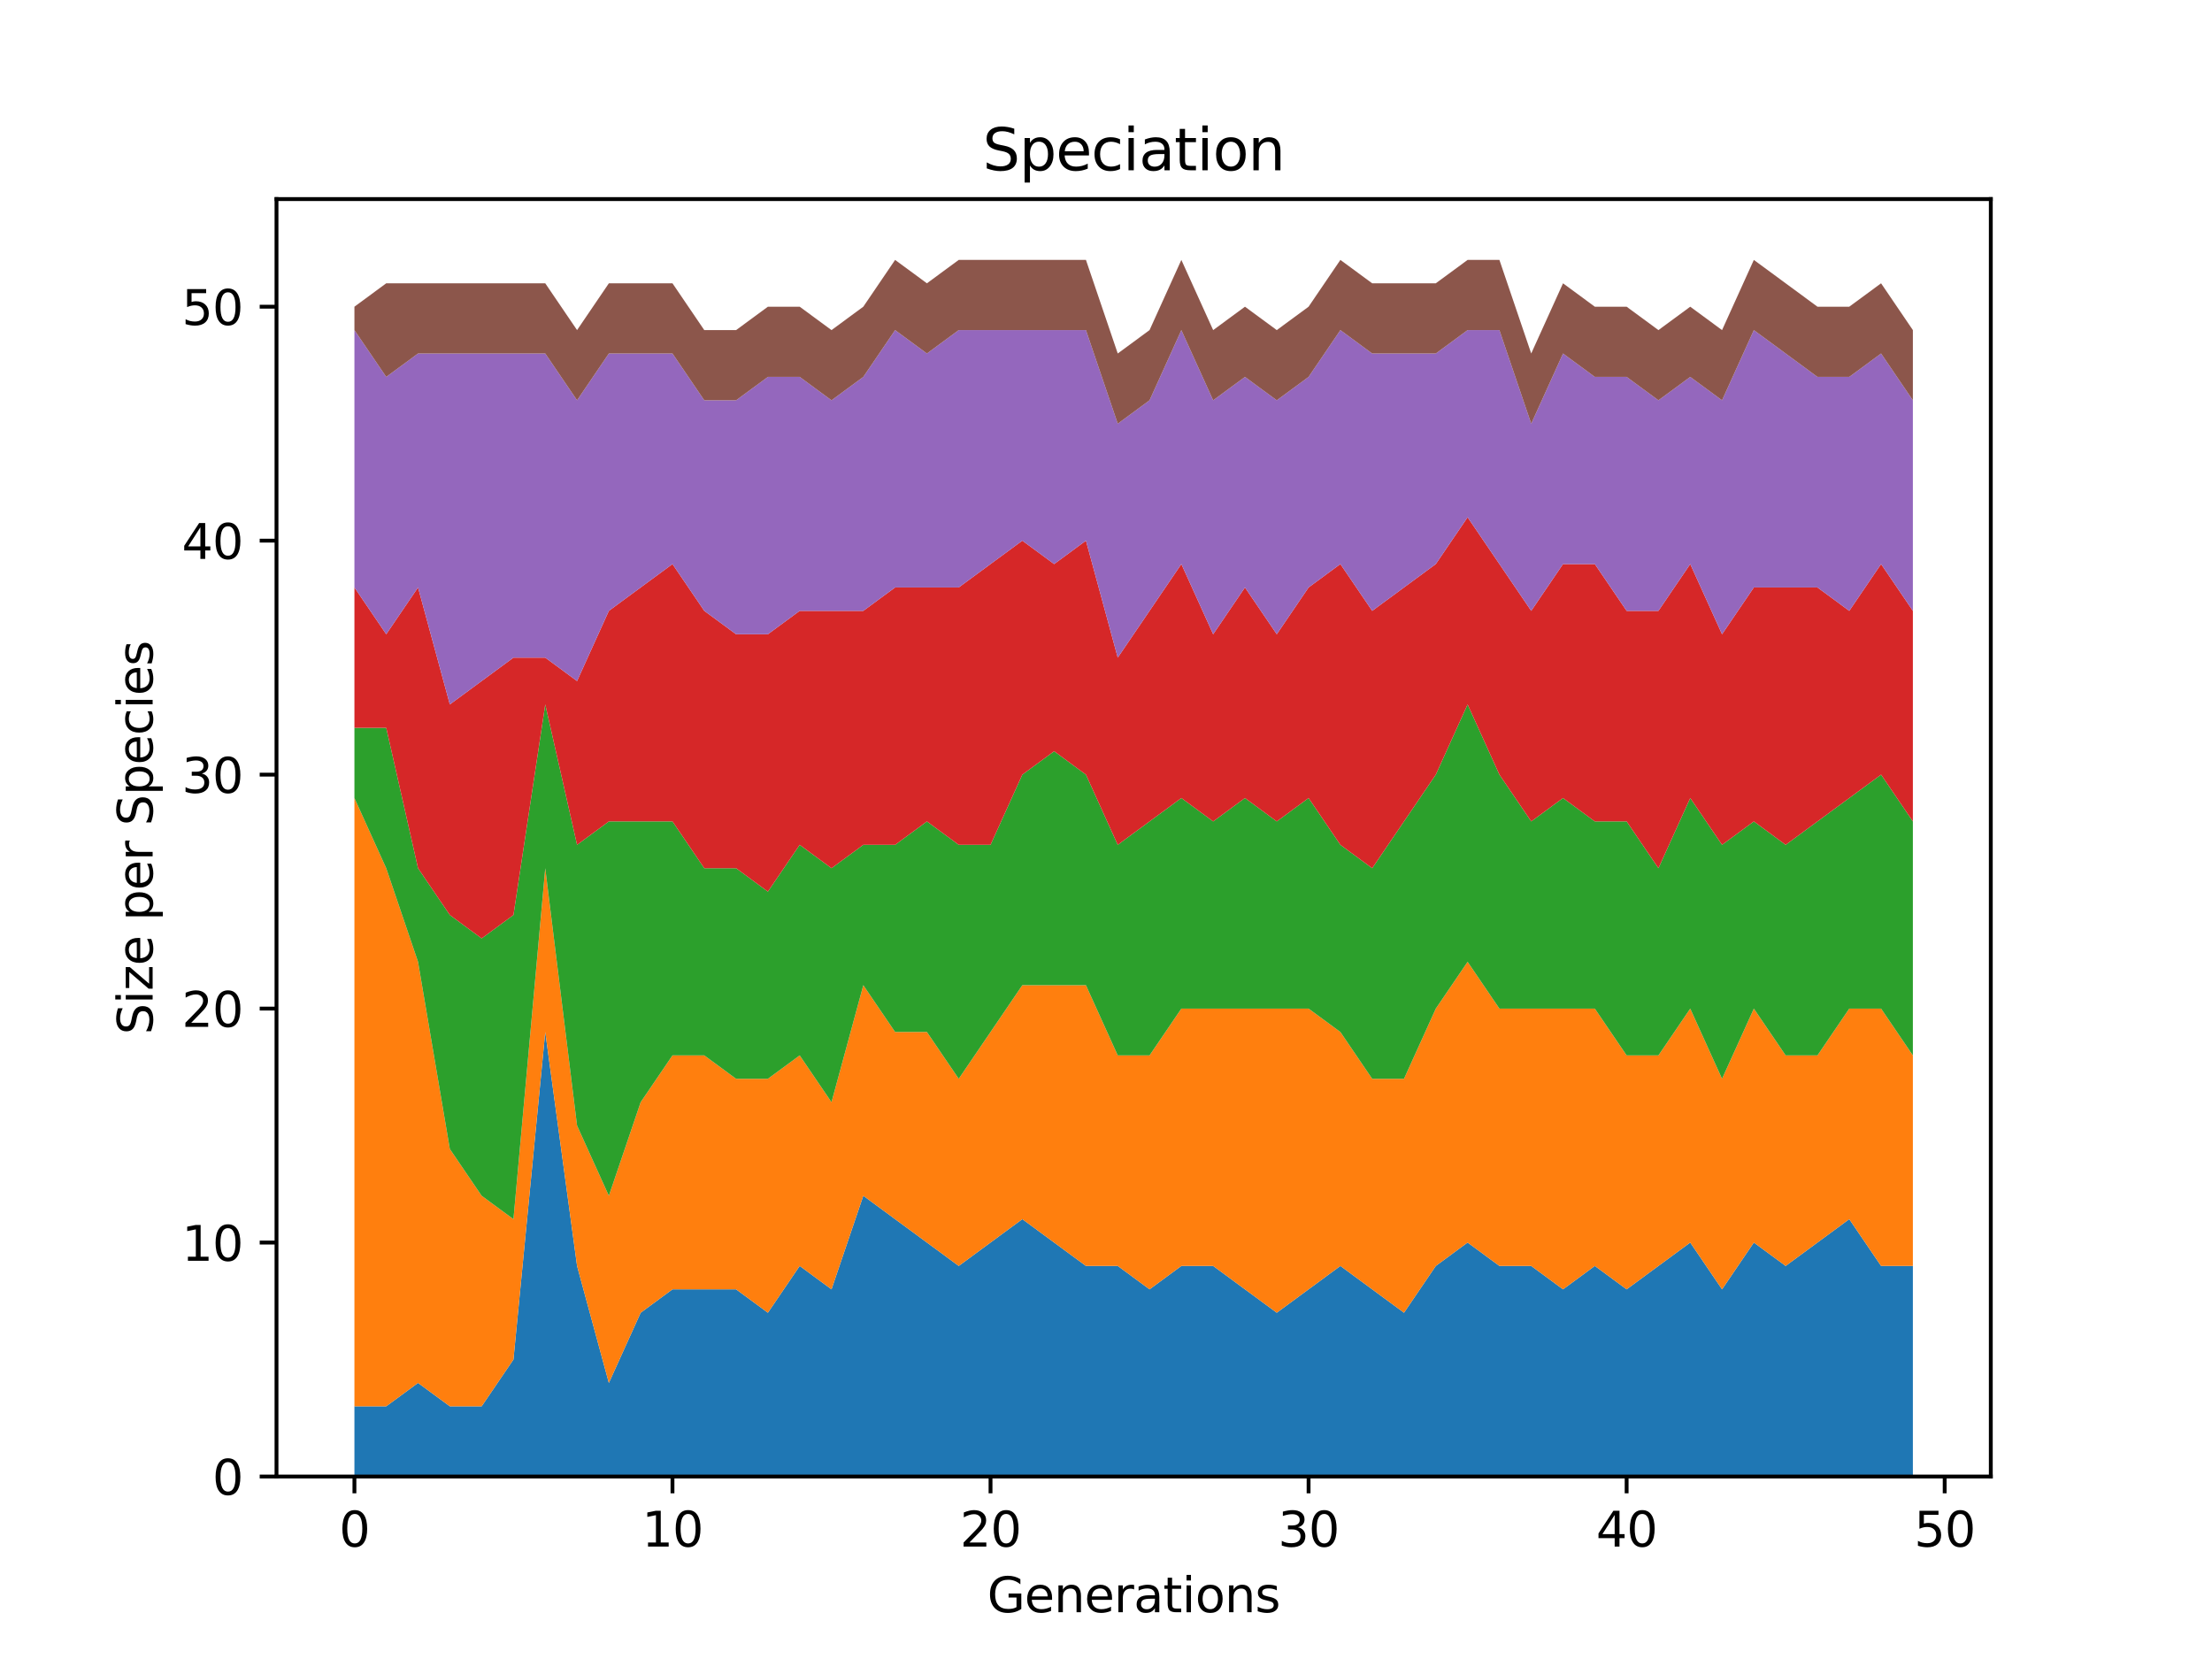 <?xml version="1.0" encoding="utf-8" standalone="no"?>
<!DOCTYPE svg PUBLIC "-//W3C//DTD SVG 1.1//EN"
  "http://www.w3.org/Graphics/SVG/1.1/DTD/svg11.dtd">
<svg height="345.6pt" version="1.1" viewBox="0 0 460.8 345.6" width="460.8pt" xmlns="http://www.w3.org/2000/svg" xmlns:xlink="http://www.w3.org/1999/xlink">
 <defs>
  <style type="text/css">*{stroke-linecap:butt;stroke-linejoin:round;}</style>
 </defs>
 <g id="figure_1">
  <g id="patch_1">
   <path d="M 0 345.6 
L 460.8 345.6 
L 460.8 0 
L 0 0 
z
" style="fill:#ffffff;"/>
  </g>
  <g id="axes_1">
   <g id="patch_2">
    <path d="M 57.6 307.584 
L 414.72 307.584 
L 414.72 41.472 
L 57.6 41.472 
z
" style="fill:#ffffff;"/>
   </g>
   <g id="PolyCollection_1">
    <path clip-path="url(#p5afcfa50cf)" d="M 73.833 292.962 
L 73.833 307.584 
L 80.458 307.584 
L 87.084 307.584 
L 93.71 307.584 
L 100.335 307.584 
L 106.961 307.584 
L 113.586 307.584 
L 120.212 307.584 
L 126.838 307.584 
L 133.463 307.584 
L 140.089 307.584 
L 146.714 307.584 
L 153.34 307.584 
L 159.966 307.584 
L 166.591 307.584 
L 173.217 307.584 
L 179.842 307.584 
L 186.468 307.584 
L 193.094 307.584 
L 199.719 307.584 
L 206.345 307.584 
L 212.97 307.584 
L 219.596 307.584 
L 226.222 307.584 
L 232.847 307.584 
L 239.473 307.584 
L 246.098 307.584 
L 252.724 307.584 
L 259.35 307.584 
L 265.975 307.584 
L 272.601 307.584 
L 279.226 307.584 
L 285.852 307.584 
L 292.478 307.584 
L 299.103 307.584 
L 305.729 307.584 
L 312.354 307.584 
L 318.98 307.584 
L 325.606 307.584 
L 332.231 307.584 
L 338.857 307.584 
L 345.482 307.584 
L 352.108 307.584 
L 358.734 307.584 
L 365.359 307.584 
L 371.985 307.584 
L 378.61 307.584 
L 385.236 307.584 
L 391.862 307.584 
L 398.487 307.584 
L 398.487 263.719 
L 398.487 263.719 
L 391.862 263.719 
L 385.236 253.972 
L 378.61 258.846 
L 371.985 263.719 
L 365.359 258.846 
L 358.734 268.593 
L 352.108 258.846 
L 345.482 263.719 
L 338.857 268.593 
L 332.231 263.719 
L 325.606 268.593 
L 318.98 263.719 
L 312.354 263.719 
L 305.729 258.846 
L 299.103 263.719 
L 292.478 273.467 
L 285.852 268.593 
L 279.226 263.719 
L 272.601 268.593 
L 265.975 273.467 
L 259.35 268.593 
L 252.724 263.719 
L 246.098 263.719 
L 239.473 268.593 
L 232.847 263.719 
L 226.222 263.719 
L 219.596 258.846 
L 212.97 253.972 
L 206.345 258.846 
L 199.719 263.719 
L 193.094 258.846 
L 186.468 253.972 
L 179.842 249.098 
L 173.217 268.593 
L 166.591 263.719 
L 159.966 273.467 
L 153.34 268.593 
L 146.714 268.593 
L 140.089 268.593 
L 133.463 273.467 
L 126.838 288.089 
L 120.212 263.719 
L 113.586 214.981 
L 106.961 283.215 
L 100.335 292.962 
L 93.71 292.962 
L 87.084 288.089 
L 80.458 292.962 
L 73.833 292.962 
z
" style="fill:#1f77b4;"/>
   </g>
   <g id="PolyCollection_2">
    <path clip-path="url(#p5afcfa50cf)" d="M 73.833 166.242 
L 73.833 292.962 
L 80.458 292.962 
L 87.084 288.089 
L 93.71 292.962 
L 100.335 292.962 
L 106.961 283.215 
L 113.586 214.981 
L 120.212 263.719 
L 126.838 288.089 
L 133.463 273.467 
L 140.089 268.593 
L 146.714 268.593 
L 153.34 268.593 
L 159.966 273.467 
L 166.591 263.719 
L 173.217 268.593 
L 179.842 249.098 
L 186.468 253.972 
L 193.094 258.846 
L 199.719 263.719 
L 206.345 258.846 
L 212.97 253.972 
L 219.596 258.846 
L 226.222 263.719 
L 232.847 263.719 
L 239.473 268.593 
L 246.098 263.719 
L 252.724 263.719 
L 259.35 268.593 
L 265.975 273.467 
L 272.601 268.593 
L 279.226 263.719 
L 285.852 268.593 
L 292.478 273.467 
L 299.103 263.719 
L 305.729 258.846 
L 312.354 263.719 
L 318.98 263.719 
L 325.606 268.593 
L 332.231 263.719 
L 338.857 268.593 
L 345.482 263.719 
L 352.108 258.846 
L 358.734 268.593 
L 365.359 258.846 
L 371.985 263.719 
L 378.61 258.846 
L 385.236 253.972 
L 391.862 263.719 
L 398.487 263.719 
L 398.487 219.855 
L 398.487 219.855 
L 391.862 210.107 
L 385.236 210.107 
L 378.61 219.855 
L 371.985 219.855 
L 365.359 210.107 
L 358.734 224.729 
L 352.108 210.107 
L 345.482 219.855 
L 338.857 219.855 
L 332.231 210.107 
L 325.606 210.107 
L 318.98 210.107 
L 312.354 210.107 
L 305.729 200.359 
L 299.103 210.107 
L 292.478 224.729 
L 285.852 224.729 
L 279.226 214.981 
L 272.601 210.107 
L 265.975 210.107 
L 259.35 210.107 
L 252.724 210.107 
L 246.098 210.107 
L 239.473 219.855 
L 232.847 219.855 
L 226.222 205.233 
L 219.596 205.233 
L 212.97 205.233 
L 206.345 214.981 
L 199.719 224.729 
L 193.094 214.981 
L 186.468 214.981 
L 179.842 205.233 
L 173.217 229.602 
L 166.591 219.855 
L 159.966 224.729 
L 153.34 224.729 
L 146.714 219.855 
L 140.089 219.855 
L 133.463 229.602 
L 126.838 249.098 
L 120.212 234.476 
L 113.586 180.864 
L 106.961 253.972 
L 100.335 249.098 
L 93.71 239.35 
L 87.084 200.359 
L 80.458 180.864 
L 73.833 166.242 
z
" style="fill:#ff7f0e;"/>
   </g>
   <g id="PolyCollection_3">
    <path clip-path="url(#p5afcfa50cf)" d="M 73.833 151.621 
L 73.833 166.242 
L 80.458 180.864 
L 87.084 200.359 
L 93.71 239.35 
L 100.335 249.098 
L 106.961 253.972 
L 113.586 180.864 
L 120.212 234.476 
L 126.838 249.098 
L 133.463 229.602 
L 140.089 219.855 
L 146.714 219.855 
L 153.34 224.729 
L 159.966 224.729 
L 166.591 219.855 
L 173.217 229.602 
L 179.842 205.233 
L 186.468 214.981 
L 193.094 214.981 
L 199.719 224.729 
L 206.345 214.981 
L 212.97 205.233 
L 219.596 205.233 
L 226.222 205.233 
L 232.847 219.855 
L 239.473 219.855 
L 246.098 210.107 
L 252.724 210.107 
L 259.35 210.107 
L 265.975 210.107 
L 272.601 210.107 
L 279.226 214.981 
L 285.852 224.729 
L 292.478 224.729 
L 299.103 210.107 
L 305.729 200.359 
L 312.354 210.107 
L 318.98 210.107 
L 325.606 210.107 
L 332.231 210.107 
L 338.857 219.855 
L 345.482 219.855 
L 352.108 210.107 
L 358.734 224.729 
L 365.359 210.107 
L 371.985 219.855 
L 378.61 219.855 
L 385.236 210.107 
L 391.862 210.107 
L 398.487 219.855 
L 398.487 171.116 
L 398.487 171.116 
L 391.862 161.369 
L 385.236 166.242 
L 378.61 171.116 
L 371.985 175.99 
L 365.359 171.116 
L 358.734 175.99 
L 352.108 166.242 
L 345.482 180.864 
L 338.857 171.116 
L 332.231 171.116 
L 325.606 166.242 
L 318.98 171.116 
L 312.354 161.369 
L 305.729 146.747 
L 299.103 161.369 
L 292.478 171.116 
L 285.852 180.864 
L 279.226 175.99 
L 272.601 166.242 
L 265.975 171.116 
L 259.35 166.242 
L 252.724 171.116 
L 246.098 166.242 
L 239.473 171.116 
L 232.847 175.99 
L 226.222 161.369 
L 219.596 156.495 
L 212.97 161.369 
L 206.345 175.99 
L 199.719 175.99 
L 193.094 171.116 
L 186.468 175.99 
L 179.842 175.99 
L 173.217 180.864 
L 166.591 175.99 
L 159.966 185.738 
L 153.34 180.864 
L 146.714 180.864 
L 140.089 171.116 
L 133.463 171.116 
L 126.838 171.116 
L 120.212 175.99 
L 113.586 146.747 
L 106.961 190.612 
L 100.335 195.486 
L 93.71 190.612 
L 87.084 180.864 
L 80.458 151.621 
L 73.833 151.621 
z
" style="fill:#2ca02c;"/>
   </g>
   <g id="PolyCollection_4">
    <path clip-path="url(#p5afcfa50cf)" d="M 73.833 122.378 
L 73.833 151.621 
L 80.458 151.621 
L 87.084 180.864 
L 93.71 190.612 
L 100.335 195.486 
L 106.961 190.612 
L 113.586 146.747 
L 120.212 175.99 
L 126.838 171.116 
L 133.463 171.116 
L 140.089 171.116 
L 146.714 180.864 
L 153.34 180.864 
L 159.966 185.738 
L 166.591 175.99 
L 173.217 180.864 
L 179.842 175.99 
L 186.468 175.99 
L 193.094 171.116 
L 199.719 175.99 
L 206.345 175.99 
L 212.97 161.369 
L 219.596 156.495 
L 226.222 161.369 
L 232.847 175.99 
L 239.473 171.116 
L 246.098 166.242 
L 252.724 171.116 
L 259.35 166.242 
L 265.975 171.116 
L 272.601 166.242 
L 279.226 175.99 
L 285.852 180.864 
L 292.478 171.116 
L 299.103 161.369 
L 305.729 146.747 
L 312.354 161.369 
L 318.98 171.116 
L 325.606 166.242 
L 332.231 171.116 
L 338.857 171.116 
L 345.482 180.864 
L 352.108 166.242 
L 358.734 175.99 
L 365.359 171.116 
L 371.985 175.99 
L 378.61 171.116 
L 385.236 166.242 
L 391.862 161.369 
L 398.487 171.116 
L 398.487 127.252 
L 398.487 127.252 
L 391.862 117.504 
L 385.236 127.252 
L 378.61 122.378 
L 371.985 122.378 
L 365.359 122.378 
L 358.734 132.126 
L 352.108 117.504 
L 345.482 127.252 
L 338.857 127.252 
L 332.231 117.504 
L 325.606 117.504 
L 318.98 127.252 
L 312.354 117.504 
L 305.729 107.756 
L 299.103 117.504 
L 292.478 122.378 
L 285.852 127.252 
L 279.226 117.504 
L 272.601 122.378 
L 265.975 132.126 
L 259.35 122.378 
L 252.724 132.126 
L 246.098 117.504 
L 239.473 127.252 
L 232.847 136.999 
L 226.222 112.63 
L 219.596 117.504 
L 212.97 112.63 
L 206.345 117.504 
L 199.719 122.378 
L 193.094 122.378 
L 186.468 122.378 
L 179.842 127.252 
L 173.217 127.252 
L 166.591 127.252 
L 159.966 132.126 
L 153.34 132.126 
L 146.714 127.252 
L 140.089 117.504 
L 133.463 122.378 
L 126.838 127.252 
L 120.212 141.873 
L 113.586 136.999 
L 106.961 136.999 
L 100.335 141.873 
L 93.71 146.747 
L 87.084 122.378 
L 80.458 132.126 
L 73.833 122.378 
z
" style="fill:#d62728;"/>
   </g>
   <g id="PolyCollection_5">
    <path clip-path="url(#p5afcfa50cf)" d="M 73.833 68.766 
L 73.833 122.378 
L 80.458 132.126 
L 87.084 122.378 
L 93.71 146.747 
L 100.335 141.873 
L 106.961 136.999 
L 113.586 136.999 
L 120.212 141.873 
L 126.838 127.252 
L 133.463 122.378 
L 140.089 117.504 
L 146.714 127.252 
L 153.34 132.126 
L 159.966 132.126 
L 166.591 127.252 
L 173.217 127.252 
L 179.842 127.252 
L 186.468 122.378 
L 193.094 122.378 
L 199.719 122.378 
L 206.345 117.504 
L 212.97 112.63 
L 219.596 117.504 
L 226.222 112.63 
L 232.847 136.999 
L 239.473 127.252 
L 246.098 117.504 
L 252.724 132.126 
L 259.35 122.378 
L 265.975 132.126 
L 272.601 122.378 
L 279.226 117.504 
L 285.852 127.252 
L 292.478 122.378 
L 299.103 117.504 
L 305.729 107.756 
L 312.354 117.504 
L 318.98 127.252 
L 325.606 117.504 
L 332.231 117.504 
L 338.857 127.252 
L 345.482 127.252 
L 352.108 117.504 
L 358.734 132.126 
L 365.359 122.378 
L 371.985 122.378 
L 378.61 122.378 
L 385.236 127.252 
L 391.862 117.504 
L 398.487 127.252 
L 398.487 83.387 
L 398.487 83.387 
L 391.862 73.639 
L 385.236 78.513 
L 378.61 78.513 
L 371.985 73.639 
L 365.359 68.766 
L 358.734 83.387 
L 352.108 78.513 
L 345.482 83.387 
L 338.857 78.513 
L 332.231 78.513 
L 325.606 73.639 
L 318.98 88.261 
L 312.354 68.766 
L 305.729 68.766 
L 299.103 73.639 
L 292.478 73.639 
L 285.852 73.639 
L 279.226 68.766 
L 272.601 78.513 
L 265.975 83.387 
L 259.35 78.513 
L 252.724 83.387 
L 246.098 68.766 
L 239.473 83.387 
L 232.847 88.261 
L 226.222 68.766 
L 219.596 68.766 
L 212.97 68.766 
L 206.345 68.766 
L 199.719 68.766 
L 193.094 73.639 
L 186.468 68.766 
L 179.842 78.513 
L 173.217 83.387 
L 166.591 78.513 
L 159.966 78.513 
L 153.34 83.387 
L 146.714 83.387 
L 140.089 73.639 
L 133.463 73.639 
L 126.838 73.639 
L 120.212 83.387 
L 113.586 73.639 
L 106.961 73.639 
L 100.335 73.639 
L 93.71 73.639 
L 87.084 73.639 
L 80.458 78.513 
L 73.833 68.766 
z
" style="fill:#9467bd;"/>
   </g>
   <g id="PolyCollection_6">
    <path clip-path="url(#p5afcfa50cf)" d="M 73.833 63.892 
L 73.833 68.766 
L 80.458 78.513 
L 87.084 73.639 
L 93.71 73.639 
L 100.335 73.639 
L 106.961 73.639 
L 113.586 73.639 
L 120.212 83.387 
L 126.838 73.639 
L 133.463 73.639 
L 140.089 73.639 
L 146.714 83.387 
L 153.34 83.387 
L 159.966 78.513 
L 166.591 78.513 
L 173.217 83.387 
L 179.842 78.513 
L 186.468 68.766 
L 193.094 73.639 
L 199.719 68.766 
L 206.345 68.766 
L 212.97 68.766 
L 219.596 68.766 
L 226.222 68.766 
L 232.847 88.261 
L 239.473 83.387 
L 246.098 68.766 
L 252.724 83.387 
L 259.35 78.513 
L 265.975 83.387 
L 272.601 78.513 
L 279.226 68.766 
L 285.852 73.639 
L 292.478 73.639 
L 299.103 73.639 
L 305.729 68.766 
L 312.354 68.766 
L 318.98 88.261 
L 325.606 73.639 
L 332.231 78.513 
L 338.857 78.513 
L 345.482 83.387 
L 352.108 78.513 
L 358.734 83.387 
L 365.359 68.766 
L 371.985 73.639 
L 378.61 78.513 
L 385.236 78.513 
L 391.862 73.639 
L 398.487 83.387 
L 398.487 68.766 
L 398.487 68.766 
L 391.862 59.018 
L 385.236 63.892 
L 378.61 63.892 
L 371.985 59.018 
L 365.359 54.144 
L 358.734 68.766 
L 352.108 63.892 
L 345.482 68.766 
L 338.857 63.892 
L 332.231 63.892 
L 325.606 59.018 
L 318.98 73.639 
L 312.354 54.144 
L 305.729 54.144 
L 299.103 59.018 
L 292.478 59.018 
L 285.852 59.018 
L 279.226 54.144 
L 272.601 63.892 
L 265.975 68.766 
L 259.35 63.892 
L 252.724 68.766 
L 246.098 54.144 
L 239.473 68.766 
L 232.847 73.639 
L 226.222 54.144 
L 219.596 54.144 
L 212.97 54.144 
L 206.345 54.144 
L 199.719 54.144 
L 193.094 59.018 
L 186.468 54.144 
L 179.842 63.892 
L 173.217 68.766 
L 166.591 63.892 
L 159.966 63.892 
L 153.34 68.766 
L 146.714 68.766 
L 140.089 59.018 
L 133.463 59.018 
L 126.838 59.018 
L 120.212 68.766 
L 113.586 59.018 
L 106.961 59.018 
L 100.335 59.018 
L 93.71 59.018 
L 87.084 59.018 
L 80.458 59.018 
L 73.833 63.892 
z
" style="fill:#8c564b;"/>
   </g>
   <g id="matplotlib.axis_1">
    <g id="xtick_1">
     <g id="line2d_1">
      <defs>
       <path d="M 0 0 
L 0 3.5 
" id="mee389974b3" style="stroke:#000000;stroke-width:0.8;"/>
      </defs>
      <g>
       <use style="stroke:#000000;stroke-width:0.8;" x="73.833" xlink:href="#mee389974b3" y="307.584"/>
      </g>
     </g>
     <g id="text_1">
      <!-- 0 -->
      <g transform="translate(70.651 322.182)scale(0.1 -0.1)">
       <defs>
        <path d="M 2034 4250 
Q 1547 4250 1301 3770 
Q 1056 3291 1056 2328 
Q 1056 1369 1301 889 
Q 1547 409 2034 409 
Q 2525 409 2770 889 
Q 3016 1369 3016 2328 
Q 3016 3291 2770 3770 
Q 2525 4250 2034 4250 
z
M 2034 4750 
Q 2819 4750 3233 4129 
Q 3647 3509 3647 2328 
Q 3647 1150 3233 529 
Q 2819 -91 2034 -91 
Q 1250 -91 836 529 
Q 422 1150 422 2328 
Q 422 3509 836 4129 
Q 1250 4750 2034 4750 
z
" id="DejaVuSans-30" transform="scale(0.016)"/>
       </defs>
       <use xlink:href="#DejaVuSans-30"/>
      </g>
     </g>
    </g>
    <g id="xtick_2">
     <g id="line2d_2">
      <g>
       <use style="stroke:#000000;stroke-width:0.8;" x="140.089" xlink:href="#mee389974b3" y="307.584"/>
      </g>
     </g>
     <g id="text_2">
      <!-- 10 -->
      <g transform="translate(133.726 322.182)scale(0.1 -0.1)">
       <defs>
        <path d="M 794 531 
L 1825 531 
L 1825 4091 
L 703 3866 
L 703 4441 
L 1819 4666 
L 2450 4666 
L 2450 531 
L 3481 531 
L 3481 0 
L 794 0 
L 794 531 
z
" id="DejaVuSans-31" transform="scale(0.016)"/>
       </defs>
       <use xlink:href="#DejaVuSans-31"/>
       <use x="63.623" xlink:href="#DejaVuSans-30"/>
      </g>
     </g>
    </g>
    <g id="xtick_3">
     <g id="line2d_3">
      <g>
       <use style="stroke:#000000;stroke-width:0.8;" x="206.345" xlink:href="#mee389974b3" y="307.584"/>
      </g>
     </g>
     <g id="text_3">
      <!-- 20 -->
      <g transform="translate(199.982 322.182)scale(0.1 -0.1)">
       <defs>
        <path d="M 1228 531 
L 3431 531 
L 3431 0 
L 469 0 
L 469 531 
Q 828 903 1448 1529 
Q 2069 2156 2228 2338 
Q 2531 2678 2651 2914 
Q 2772 3150 2772 3378 
Q 2772 3750 2511 3984 
Q 2250 4219 1831 4219 
Q 1534 4219 1204 4116 
Q 875 4013 500 3803 
L 500 4441 
Q 881 4594 1212 4672 
Q 1544 4750 1819 4750 
Q 2544 4750 2975 4387 
Q 3406 4025 3406 3419 
Q 3406 3131 3298 2873 
Q 3191 2616 2906 2266 
Q 2828 2175 2409 1742 
Q 1991 1309 1228 531 
z
" id="DejaVuSans-32" transform="scale(0.016)"/>
       </defs>
       <use xlink:href="#DejaVuSans-32"/>
       <use x="63.623" xlink:href="#DejaVuSans-30"/>
      </g>
     </g>
    </g>
    <g id="xtick_4">
     <g id="line2d_4">
      <g>
       <use style="stroke:#000000;stroke-width:0.8;" x="272.601" xlink:href="#mee389974b3" y="307.584"/>
      </g>
     </g>
     <g id="text_4">
      <!-- 30 -->
      <g transform="translate(266.238 322.182)scale(0.1 -0.1)">
       <defs>
        <path d="M 2597 2516 
Q 3050 2419 3304 2112 
Q 3559 1806 3559 1356 
Q 3559 666 3084 287 
Q 2609 -91 1734 -91 
Q 1441 -91 1130 -33 
Q 819 25 488 141 
L 488 750 
Q 750 597 1062 519 
Q 1375 441 1716 441 
Q 2309 441 2620 675 
Q 2931 909 2931 1356 
Q 2931 1769 2642 2001 
Q 2353 2234 1838 2234 
L 1294 2234 
L 1294 2753 
L 1863 2753 
Q 2328 2753 2575 2939 
Q 2822 3125 2822 3475 
Q 2822 3834 2567 4026 
Q 2313 4219 1838 4219 
Q 1578 4219 1281 4162 
Q 984 4106 628 3988 
L 628 4550 
Q 988 4650 1302 4700 
Q 1616 4750 1894 4750 
Q 2613 4750 3031 4423 
Q 3450 4097 3450 3541 
Q 3450 3153 3228 2886 
Q 3006 2619 2597 2516 
z
" id="DejaVuSans-33" transform="scale(0.016)"/>
       </defs>
       <use xlink:href="#DejaVuSans-33"/>
       <use x="63.623" xlink:href="#DejaVuSans-30"/>
      </g>
     </g>
    </g>
    <g id="xtick_5">
     <g id="line2d_5">
      <g>
       <use style="stroke:#000000;stroke-width:0.8;" x="338.857" xlink:href="#mee389974b3" y="307.584"/>
      </g>
     </g>
     <g id="text_5">
      <!-- 40 -->
      <g transform="translate(332.494 322.182)scale(0.1 -0.1)">
       <defs>
        <path d="M 2419 4116 
L 825 1625 
L 2419 1625 
L 2419 4116 
z
M 2253 4666 
L 3047 4666 
L 3047 1625 
L 3713 1625 
L 3713 1100 
L 3047 1100 
L 3047 0 
L 2419 0 
L 2419 1100 
L 313 1100 
L 313 1709 
L 2253 4666 
z
" id="DejaVuSans-34" transform="scale(0.016)"/>
       </defs>
       <use xlink:href="#DejaVuSans-34"/>
       <use x="63.623" xlink:href="#DejaVuSans-30"/>
      </g>
     </g>
    </g>
    <g id="xtick_6">
     <g id="line2d_6">
      <g>
       <use style="stroke:#000000;stroke-width:0.8;" x="405.113" xlink:href="#mee389974b3" y="307.584"/>
      </g>
     </g>
     <g id="text_6">
      <!-- 50 -->
      <g transform="translate(398.75 322.182)scale(0.1 -0.1)">
       <defs>
        <path d="M 691 4666 
L 3169 4666 
L 3169 4134 
L 1269 4134 
L 1269 2991 
Q 1406 3038 1543 3061 
Q 1681 3084 1819 3084 
Q 2600 3084 3056 2656 
Q 3513 2228 3513 1497 
Q 3513 744 3044 326 
Q 2575 -91 1722 -91 
Q 1428 -91 1123 -41 
Q 819 9 494 109 
L 494 744 
Q 775 591 1075 516 
Q 1375 441 1709 441 
Q 2250 441 2565 725 
Q 2881 1009 2881 1497 
Q 2881 1984 2565 2268 
Q 2250 2553 1709 2553 
Q 1456 2553 1204 2497 
Q 953 2441 691 2322 
L 691 4666 
z
" id="DejaVuSans-35" transform="scale(0.016)"/>
       </defs>
       <use xlink:href="#DejaVuSans-35"/>
       <use x="63.623" xlink:href="#DejaVuSans-30"/>
      </g>
     </g>
    </g>
    <g id="text_7">
     <!-- Generations -->
     <g transform="translate(205.662 335.861)scale(0.1 -0.1)">
      <defs>
       <path d="M 3809 666 
L 3809 1919 
L 2778 1919 
L 2778 2438 
L 4434 2438 
L 4434 434 
Q 4069 175 3628 42 
Q 3188 -91 2688 -91 
Q 1594 -91 976 548 
Q 359 1188 359 2328 
Q 359 3472 976 4111 
Q 1594 4750 2688 4750 
Q 3144 4750 3555 4637 
Q 3966 4525 4313 4306 
L 4313 3634 
Q 3963 3931 3569 4081 
Q 3175 4231 2741 4231 
Q 1884 4231 1454 3753 
Q 1025 3275 1025 2328 
Q 1025 1384 1454 906 
Q 1884 428 2741 428 
Q 3075 428 3337 486 
Q 3600 544 3809 666 
z
" id="DejaVuSans-47" transform="scale(0.016)"/>
       <path d="M 3597 1894 
L 3597 1613 
L 953 1613 
Q 991 1019 1311 708 
Q 1631 397 2203 397 
Q 2534 397 2845 478 
Q 3156 559 3463 722 
L 3463 178 
Q 3153 47 2828 -22 
Q 2503 -91 2169 -91 
Q 1331 -91 842 396 
Q 353 884 353 1716 
Q 353 2575 817 3079 
Q 1281 3584 2069 3584 
Q 2775 3584 3186 3129 
Q 3597 2675 3597 1894 
z
M 3022 2063 
Q 3016 2534 2758 2815 
Q 2500 3097 2075 3097 
Q 1594 3097 1305 2825 
Q 1016 2553 972 2059 
L 3022 2063 
z
" id="DejaVuSans-65" transform="scale(0.016)"/>
       <path d="M 3513 2113 
L 3513 0 
L 2938 0 
L 2938 2094 
Q 2938 2591 2744 2837 
Q 2550 3084 2163 3084 
Q 1697 3084 1428 2787 
Q 1159 2491 1159 1978 
L 1159 0 
L 581 0 
L 581 3500 
L 1159 3500 
L 1159 2956 
Q 1366 3272 1645 3428 
Q 1925 3584 2291 3584 
Q 2894 3584 3203 3211 
Q 3513 2838 3513 2113 
z
" id="DejaVuSans-6e" transform="scale(0.016)"/>
       <path d="M 2631 2963 
Q 2534 3019 2420 3045 
Q 2306 3072 2169 3072 
Q 1681 3072 1420 2755 
Q 1159 2438 1159 1844 
L 1159 0 
L 581 0 
L 581 3500 
L 1159 3500 
L 1159 2956 
Q 1341 3275 1631 3429 
Q 1922 3584 2338 3584 
Q 2397 3584 2469 3576 
Q 2541 3569 2628 3553 
L 2631 2963 
z
" id="DejaVuSans-72" transform="scale(0.016)"/>
       <path d="M 2194 1759 
Q 1497 1759 1228 1600 
Q 959 1441 959 1056 
Q 959 750 1161 570 
Q 1363 391 1709 391 
Q 2188 391 2477 730 
Q 2766 1069 2766 1631 
L 2766 1759 
L 2194 1759 
z
M 3341 1997 
L 3341 0 
L 2766 0 
L 2766 531 
Q 2569 213 2275 61 
Q 1981 -91 1556 -91 
Q 1019 -91 701 211 
Q 384 513 384 1019 
Q 384 1609 779 1909 
Q 1175 2209 1959 2209 
L 2766 2209 
L 2766 2266 
Q 2766 2663 2505 2880 
Q 2244 3097 1772 3097 
Q 1472 3097 1187 3025 
Q 903 2953 641 2809 
L 641 3341 
Q 956 3463 1253 3523 
Q 1550 3584 1831 3584 
Q 2591 3584 2966 3190 
Q 3341 2797 3341 1997 
z
" id="DejaVuSans-61" transform="scale(0.016)"/>
       <path d="M 1172 4494 
L 1172 3500 
L 2356 3500 
L 2356 3053 
L 1172 3053 
L 1172 1153 
Q 1172 725 1289 603 
Q 1406 481 1766 481 
L 2356 481 
L 2356 0 
L 1766 0 
Q 1100 0 847 248 
Q 594 497 594 1153 
L 594 3053 
L 172 3053 
L 172 3500 
L 594 3500 
L 594 4494 
L 1172 4494 
z
" id="DejaVuSans-74" transform="scale(0.016)"/>
       <path d="M 603 3500 
L 1178 3500 
L 1178 0 
L 603 0 
L 603 3500 
z
M 603 4863 
L 1178 4863 
L 1178 4134 
L 603 4134 
L 603 4863 
z
" id="DejaVuSans-69" transform="scale(0.016)"/>
       <path d="M 1959 3097 
Q 1497 3097 1228 2736 
Q 959 2375 959 1747 
Q 959 1119 1226 758 
Q 1494 397 1959 397 
Q 2419 397 2687 759 
Q 2956 1122 2956 1747 
Q 2956 2369 2687 2733 
Q 2419 3097 1959 3097 
z
M 1959 3584 
Q 2709 3584 3137 3096 
Q 3566 2609 3566 1747 
Q 3566 888 3137 398 
Q 2709 -91 1959 -91 
Q 1206 -91 779 398 
Q 353 888 353 1747 
Q 353 2609 779 3096 
Q 1206 3584 1959 3584 
z
" id="DejaVuSans-6f" transform="scale(0.016)"/>
       <path d="M 2834 3397 
L 2834 2853 
Q 2591 2978 2328 3040 
Q 2066 3103 1784 3103 
Q 1356 3103 1142 2972 
Q 928 2841 928 2578 
Q 928 2378 1081 2264 
Q 1234 2150 1697 2047 
L 1894 2003 
Q 2506 1872 2764 1633 
Q 3022 1394 3022 966 
Q 3022 478 2636 193 
Q 2250 -91 1575 -91 
Q 1294 -91 989 -36 
Q 684 19 347 128 
L 347 722 
Q 666 556 975 473 
Q 1284 391 1588 391 
Q 1994 391 2212 530 
Q 2431 669 2431 922 
Q 2431 1156 2273 1281 
Q 2116 1406 1581 1522 
L 1381 1569 
Q 847 1681 609 1914 
Q 372 2147 372 2553 
Q 372 3047 722 3315 
Q 1072 3584 1716 3584 
Q 2034 3584 2315 3537 
Q 2597 3491 2834 3397 
z
" id="DejaVuSans-73" transform="scale(0.016)"/>
      </defs>
      <use xlink:href="#DejaVuSans-47"/>
      <use x="77.49" xlink:href="#DejaVuSans-65"/>
      <use x="139.014" xlink:href="#DejaVuSans-6e"/>
      <use x="202.393" xlink:href="#DejaVuSans-65"/>
      <use x="263.916" xlink:href="#DejaVuSans-72"/>
      <use x="305.029" xlink:href="#DejaVuSans-61"/>
      <use x="366.309" xlink:href="#DejaVuSans-74"/>
      <use x="405.518" xlink:href="#DejaVuSans-69"/>
      <use x="433.301" xlink:href="#DejaVuSans-6f"/>
      <use x="494.482" xlink:href="#DejaVuSans-6e"/>
      <use x="557.861" xlink:href="#DejaVuSans-73"/>
     </g>
    </g>
   </g>
   <g id="matplotlib.axis_2">
    <g id="ytick_1">
     <g id="line2d_7">
      <defs>
       <path d="M 0 0 
L -3.5 0 
" id="mf5483be00e" style="stroke:#000000;stroke-width:0.8;"/>
      </defs>
      <g>
       <use style="stroke:#000000;stroke-width:0.8;" x="57.6" xlink:href="#mf5483be00e" y="307.584"/>
      </g>
     </g>
     <g id="text_8">
      <!-- 0 -->
      <g transform="translate(44.237 311.383)scale(0.1 -0.1)">
       <use xlink:href="#DejaVuSans-30"/>
      </g>
     </g>
    </g>
    <g id="ytick_2">
     <g id="line2d_8">
      <g>
       <use style="stroke:#000000;stroke-width:0.8;" x="57.6" xlink:href="#mf5483be00e" y="258.846"/>
      </g>
     </g>
     <g id="text_9">
      <!-- 10 -->
      <g transform="translate(37.875 262.645)scale(0.1 -0.1)">
       <use xlink:href="#DejaVuSans-31"/>
       <use x="63.623" xlink:href="#DejaVuSans-30"/>
      </g>
     </g>
    </g>
    <g id="ytick_3">
     <g id="line2d_9">
      <g>
       <use style="stroke:#000000;stroke-width:0.8;" x="57.6" xlink:href="#mf5483be00e" y="210.107"/>
      </g>
     </g>
     <g id="text_10">
      <!-- 20 -->
      <g transform="translate(37.875 213.906)scale(0.1 -0.1)">
       <use xlink:href="#DejaVuSans-32"/>
       <use x="63.623" xlink:href="#DejaVuSans-30"/>
      </g>
     </g>
    </g>
    <g id="ytick_4">
     <g id="line2d_10">
      <g>
       <use style="stroke:#000000;stroke-width:0.8;" x="57.6" xlink:href="#mf5483be00e" y="161.369"/>
      </g>
     </g>
     <g id="text_11">
      <!-- 30 -->
      <g transform="translate(37.875 165.168)scale(0.1 -0.1)">
       <use xlink:href="#DejaVuSans-33"/>
       <use x="63.623" xlink:href="#DejaVuSans-30"/>
      </g>
     </g>
    </g>
    <g id="ytick_5">
     <g id="line2d_11">
      <g>
       <use style="stroke:#000000;stroke-width:0.8;" x="57.6" xlink:href="#mf5483be00e" y="112.63"/>
      </g>
     </g>
     <g id="text_12">
      <!-- 40 -->
      <g transform="translate(37.875 116.429)scale(0.1 -0.1)">
       <use xlink:href="#DejaVuSans-34"/>
       <use x="63.623" xlink:href="#DejaVuSans-30"/>
      </g>
     </g>
    </g>
    <g id="ytick_6">
     <g id="line2d_12">
      <g>
       <use style="stroke:#000000;stroke-width:0.8;" x="57.6" xlink:href="#mf5483be00e" y="63.892"/>
      </g>
     </g>
     <g id="text_13">
      <!-- 50 -->
      <g transform="translate(37.875 67.691)scale(0.1 -0.1)">
       <use xlink:href="#DejaVuSans-35"/>
       <use x="63.623" xlink:href="#DejaVuSans-30"/>
      </g>
     </g>
    </g>
    <g id="text_14">
     <!-- Size per Species -->
     <g transform="translate(31.795 215.521)rotate(-90)scale(0.1 -0.1)">
      <defs>
       <path d="M 3425 4513 
L 3425 3897 
Q 3066 4069 2747 4153 
Q 2428 4238 2131 4238 
Q 1616 4238 1336 4038 
Q 1056 3838 1056 3469 
Q 1056 3159 1242 3001 
Q 1428 2844 1947 2747 
L 2328 2669 
Q 3034 2534 3370 2195 
Q 3706 1856 3706 1288 
Q 3706 609 3251 259 
Q 2797 -91 1919 -91 
Q 1588 -91 1214 -16 
Q 841 59 441 206 
L 441 856 
Q 825 641 1194 531 
Q 1563 422 1919 422 
Q 2459 422 2753 634 
Q 3047 847 3047 1241 
Q 3047 1584 2836 1778 
Q 2625 1972 2144 2069 
L 1759 2144 
Q 1053 2284 737 2584 
Q 422 2884 422 3419 
Q 422 4038 858 4394 
Q 1294 4750 2059 4750 
Q 2388 4750 2728 4690 
Q 3069 4631 3425 4513 
z
" id="DejaVuSans-53" transform="scale(0.016)"/>
       <path d="M 353 3500 
L 3084 3500 
L 3084 2975 
L 922 459 
L 3084 459 
L 3084 0 
L 275 0 
L 275 525 
L 2438 3041 
L 353 3041 
L 353 3500 
z
" id="DejaVuSans-7a" transform="scale(0.016)"/>
       <path id="DejaVuSans-20" transform="scale(0.016)"/>
       <path d="M 1159 525 
L 1159 -1331 
L 581 -1331 
L 581 3500 
L 1159 3500 
L 1159 2969 
Q 1341 3281 1617 3432 
Q 1894 3584 2278 3584 
Q 2916 3584 3314 3078 
Q 3713 2572 3713 1747 
Q 3713 922 3314 415 
Q 2916 -91 2278 -91 
Q 1894 -91 1617 61 
Q 1341 213 1159 525 
z
M 3116 1747 
Q 3116 2381 2855 2742 
Q 2594 3103 2138 3103 
Q 1681 3103 1420 2742 
Q 1159 2381 1159 1747 
Q 1159 1113 1420 752 
Q 1681 391 2138 391 
Q 2594 391 2855 752 
Q 3116 1113 3116 1747 
z
" id="DejaVuSans-70" transform="scale(0.016)"/>
       <path d="M 3122 3366 
L 3122 2828 
Q 2878 2963 2633 3030 
Q 2388 3097 2138 3097 
Q 1578 3097 1268 2742 
Q 959 2388 959 1747 
Q 959 1106 1268 751 
Q 1578 397 2138 397 
Q 2388 397 2633 464 
Q 2878 531 3122 666 
L 3122 134 
Q 2881 22 2623 -34 
Q 2366 -91 2075 -91 
Q 1284 -91 818 406 
Q 353 903 353 1747 
Q 353 2603 823 3093 
Q 1294 3584 2113 3584 
Q 2378 3584 2631 3529 
Q 2884 3475 3122 3366 
z
" id="DejaVuSans-63" transform="scale(0.016)"/>
      </defs>
      <use xlink:href="#DejaVuSans-53"/>
      <use x="63.477" xlink:href="#DejaVuSans-69"/>
      <use x="91.26" xlink:href="#DejaVuSans-7a"/>
      <use x="143.75" xlink:href="#DejaVuSans-65"/>
      <use x="205.273" xlink:href="#DejaVuSans-20"/>
      <use x="237.061" xlink:href="#DejaVuSans-70"/>
      <use x="300.537" xlink:href="#DejaVuSans-65"/>
      <use x="362.061" xlink:href="#DejaVuSans-72"/>
      <use x="403.174" xlink:href="#DejaVuSans-20"/>
      <use x="434.961" xlink:href="#DejaVuSans-53"/>
      <use x="498.438" xlink:href="#DejaVuSans-70"/>
      <use x="561.914" xlink:href="#DejaVuSans-65"/>
      <use x="623.438" xlink:href="#DejaVuSans-63"/>
      <use x="678.418" xlink:href="#DejaVuSans-69"/>
      <use x="706.201" xlink:href="#DejaVuSans-65"/>
      <use x="767.725" xlink:href="#DejaVuSans-73"/>
     </g>
    </g>
   </g>
   <g id="patch_3">
    <path d="M 57.6 307.584 
L 57.6 41.472 
" style="fill:none;stroke:#000000;stroke-linecap:square;stroke-linejoin:miter;stroke-width:0.8;"/>
   </g>
   <g id="patch_4">
    <path d="M 414.72 307.584 
L 414.72 41.472 
" style="fill:none;stroke:#000000;stroke-linecap:square;stroke-linejoin:miter;stroke-width:0.8;"/>
   </g>
   <g id="patch_5">
    <path d="M 57.6 307.584 
L 414.72 307.584 
" style="fill:none;stroke:#000000;stroke-linecap:square;stroke-linejoin:miter;stroke-width:0.8;"/>
   </g>
   <g id="patch_6">
    <path d="M 57.6 41.472 
L 414.72 41.472 
" style="fill:none;stroke:#000000;stroke-linecap:square;stroke-linejoin:miter;stroke-width:0.8;"/>
   </g>
   <g id="text_15">
    <!-- Speciation -->
    <g transform="translate(204.714 35.472)scale(0.12 -0.12)">
     <use xlink:href="#DejaVuSans-53"/>
     <use x="63.477" xlink:href="#DejaVuSans-70"/>
     <use x="126.953" xlink:href="#DejaVuSans-65"/>
     <use x="188.477" xlink:href="#DejaVuSans-63"/>
     <use x="243.457" xlink:href="#DejaVuSans-69"/>
     <use x="271.24" xlink:href="#DejaVuSans-61"/>
     <use x="332.52" xlink:href="#DejaVuSans-74"/>
     <use x="371.729" xlink:href="#DejaVuSans-69"/>
     <use x="399.512" xlink:href="#DejaVuSans-6f"/>
     <use x="460.693" xlink:href="#DejaVuSans-6e"/>
    </g>
   </g>
  </g>
 </g>
 <defs>
  <clipPath id="p5afcfa50cf">
   <rect height="266.112" width="357.12" x="57.6" y="41.472"/>
  </clipPath>
 </defs>
</svg>

